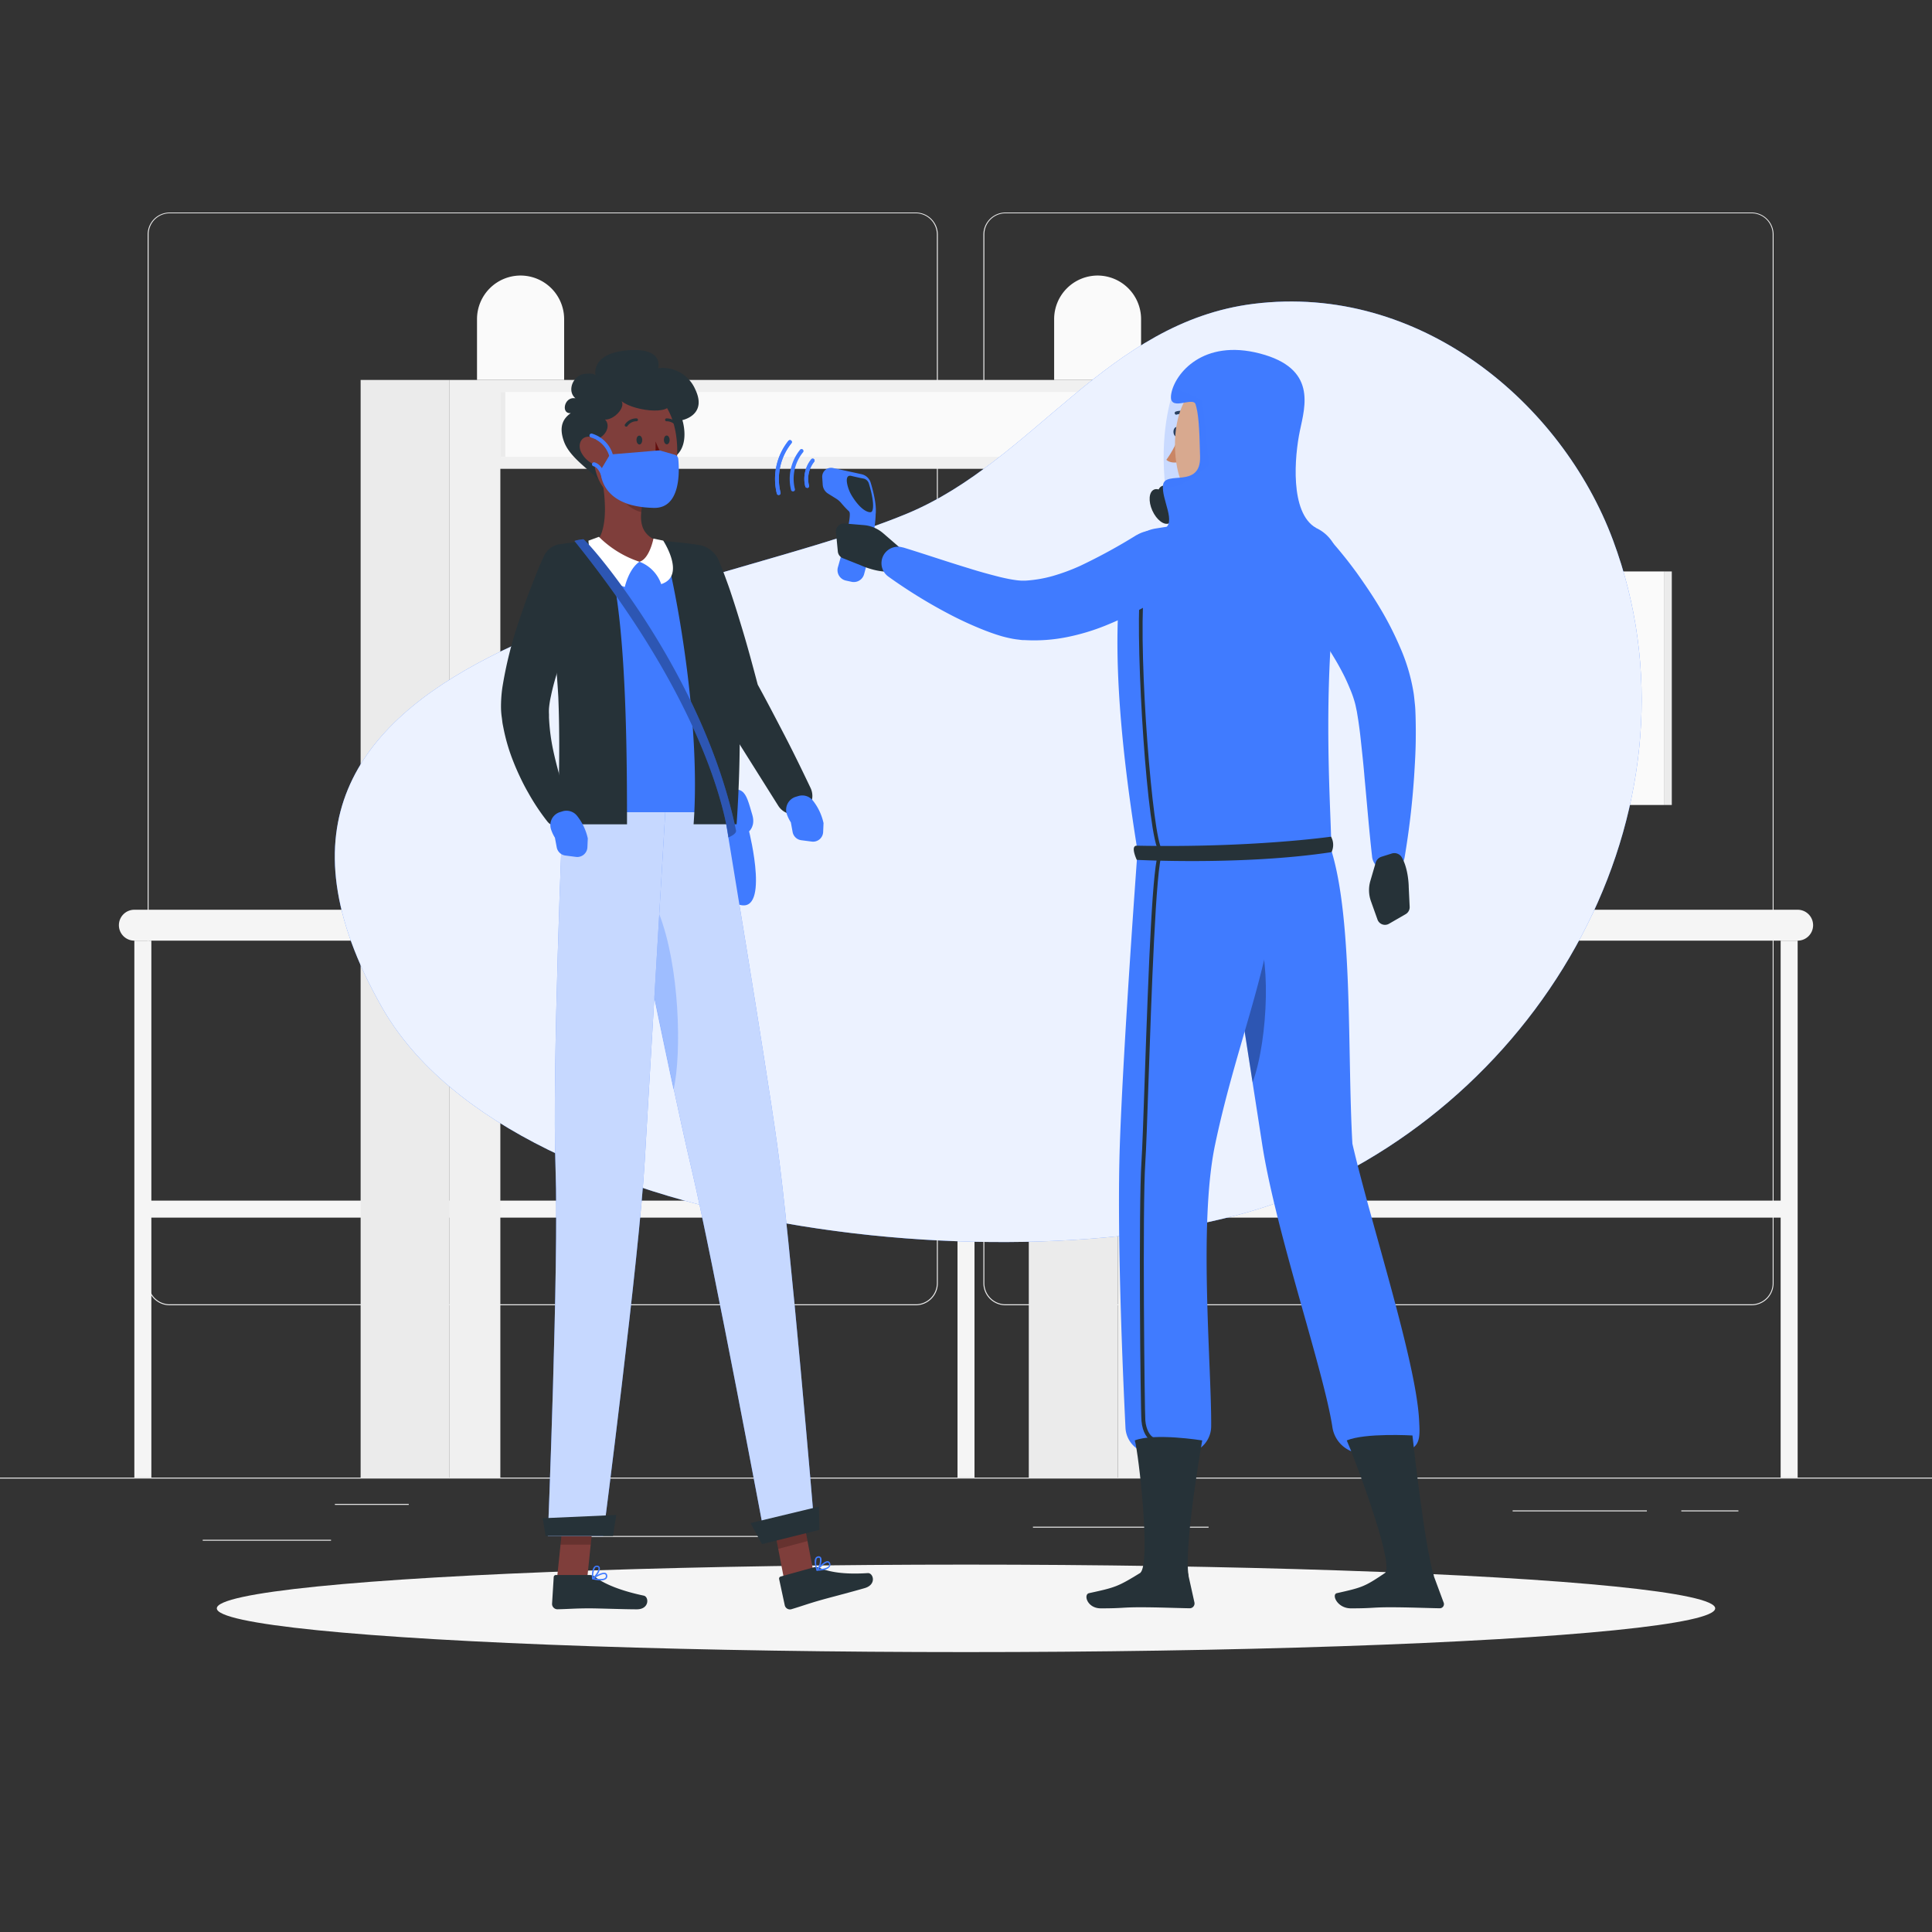 <svg xmlns="http://www.w3.org/2000/svg" viewBox="0 0 500 500"><rect x="0" y="0" width="500" height="500" fill="#333333" stroke="none"/><g id="background-complete"><rect y="382.4" width="500" height="0.25" style="fill:#ebebeb"></rect><path d="M237,337.8H43.91a5.71,5.71,0,0,1-5.7-5.71V60.66A5.71,5.71,0,0,1,43.91,55H237a5.71,5.71,0,0,1,5.71,5.71V332.09A5.71,5.71,0,0,1,237,337.8ZM43.91,55.2a5.46,5.46,0,0,0-5.45,5.46V332.09a5.46,5.46,0,0,0,5.45,5.46H237a5.47,5.47,0,0,0,5.46-5.46V60.66A5.47,5.47,0,0,0,237,55.2Z" style="fill:#ebebeb"></path><path d="M453.31,337.8H260.21a5.72,5.72,0,0,1-5.71-5.71V60.66A5.72,5.72,0,0,1,260.21,55h193.1A5.71,5.71,0,0,1,459,60.66V332.09A5.71,5.71,0,0,1,453.31,337.8ZM260.21,55.2a5.47,5.47,0,0,0-5.46,5.46V332.09a5.47,5.47,0,0,0,5.46,5.46h193.1a5.47,5.47,0,0,0,5.46-5.46V60.66a5.47,5.47,0,0,0-5.46-5.46Z" style="fill:#ebebeb"></path><rect x="52.46" y="398.49" width="33.21" height="0.25" style="fill:#ebebeb"></rect><rect x="146.33" y="397.5" width="54.1" height="0.25" style="fill:#ebebeb"></rect><rect x="86.67" y="389.21" width="19.11" height="0.25" style="fill:#ebebeb"></rect><rect x="435.12" y="390.89" width="14.78" height="0.25" style="fill:#ebebeb"></rect><rect x="391.47" y="390.89" width="34.74" height="0.25" style="fill:#ebebeb"></rect><rect x="267.33" y="395.11" width="45.45" height="0.25" style="fill:#ebebeb"></rect><path d="M465.23,243.44H34.77a4,4,0,0,1-4-4h0a4,4,0,0,1,4-4H465.23a4,4,0,0,1,4,4h0A4,4,0,0,1,465.23,243.44Z" style="fill:#f5f5f5"></path><rect x="460.83" y="243.44" width="4.4" height="138.95" style="fill:#f5f5f5"></rect><rect x="34.77" y="243.44" width="4.4" height="138.95" style="fill:#f5f5f5"></rect><rect x="247.8" y="243.44" width="4.4" height="138.95" style="fill:#f5f5f5"></rect><rect x="247.8" y="99.89" width="4.4" height="426.06" transform="translate(562.92 62.92) rotate(90)" style="fill:#f5f5f5"></rect><rect x="198.33" y="147.89" width="232.44" height="60.44" style="fill:#fafafa"></rect><polygon points="411 178.11 377.52 158.78 377.52 170.33 220.11 170.33 220.11 185.89 377.52 185.89 377.52 197.44 411 178.11" style="fill:#fff"></polygon><rect x="430.78" y="147.89" width="1.89" height="60.44" transform="translate(863.44 356.22) rotate(180)" style="fill:#ebebeb"></rect><rect x="266.25" y="121.33" width="23.03" height="261.07" style="fill:#ebebeb"></rect><polygon points="302.39 98.33 302.39 382.4 289.28 382.4 289.28 121.33 129.49 121.33 129.49 382.4 116.36 382.4 116.36 98.33 302.39 98.33" style="fill:#f0f0f0"></polygon><rect x="93.33" y="98.33" width="23.03" height="284.07" style="fill:#ebebeb"></rect><rect x="129.49" y="101.44" width="159.79" height="16.77" style="fill:#fafafa"></rect><rect x="129.49" y="101.44" width="1.29" height="16.77" style="fill:#ebebeb"></rect><path d="M134.7,71.31h0a11.28,11.28,0,0,0-11.25,11.25V98.33H146V82.56A11.29,11.29,0,0,0,134.7,71.31Z" style="fill:#fafafa"></path><path d="M284.06,71.31h0a11.28,11.28,0,0,0-11.25,11.25V98.33h22.5V82.56A11.28,11.28,0,0,0,284.06,71.31Z" style="fill:#fafafa"></path></g><g id="background-simple"><path d="M234.84,132.88c-54.22,22.66-189.11,34-136.06,127.69,34.78,61.42,176.3,73.52,236.19,49,67.39-27.55,107.28-103.21,82.47-169.78-13.22-35.46-49.9-66.5-93-61.16C286.49,83.36,267.58,119.2,234.84,132.88Z" style="fill:#407BFF"></path><path d="M234.84,132.88c-54.22,22.66-189.11,34-136.06,127.69,34.78,61.42,176.3,73.52,236.19,49,67.39-27.55,107.28-103.21,82.47-169.78-13.22-35.46-49.9-66.5-93-61.16C286.49,83.36,267.58,119.2,234.84,132.88Z" style="fill:#fff;opacity:0.9"></path></g><g id="Shadow"><ellipse id="path" cx="250" cy="416.24" rx="193.89" ry="11.32" style="fill:#f5f5f5"></ellipse></g><g id="character-1"><path d="M184.21,206c8.5-3.53,8.6-1.5,10.5,4.93.84,2.87-.85,4.22-.85,4.22s5.8,23-3.51,18.61S179.83,207.76,184.21,206Z" style="fill:#407BFF"></path><path d="M158.56,128.7c-2.69-5.53-10.67-9-12.62-14.48-1.48-4.12.06-6.08,1.78-7.31-2.61.28-1.73-4.38,1.21-3.83-2.33-1.94-.57-6,2.35-6.32s2.85.51,2.85.51-1.47-5.77,8.2-6.6,8,4.62,8,4.62a9.2,9.2,0,0,1,9.61,5.5c3.18,6.64-3.34,7.93-3.34,7.93s2.71,8.3-4,10.56S158.56,128.7,158.56,128.7Z" style="fill:#263238"></path><polygon points="203.05 409.43 210.63 407.42 207.23 389.68 199.65 391.69 203.05 409.43" style="fill:#7f3e3b"></polygon><path d="M210.51,405.65,202.06,408a.56.56,0,0,0-.42.67l1.46,6.8a1.38,1.38,0,0,0,1.69,1c2.93-.87,4.29-1.43,8-2.47,2.29-.64,7.82-2.07,11-3s2.2-4,.78-3.88c-6.35.4-10-.32-12.6-1.4A2.28,2.28,0,0,0,210.51,405.65Z" style="fill:#263238"></path><polygon points="199.65 391.7 207.23 389.69 208.98 398.83 201.4 400.84 199.65 391.7" style="opacity:0.2"></polygon><path d="M187.42,210.2S198,273.79,201.1,296c3.43,24.3,9.53,97.35,9.53,97.35L198,398.12s-13.46-71.85-19-95.46c-6.06-25.63-19.4-92.46-19.4-92.46Z" style="fill:#407BFF"></path><path d="M187.42,210.2S198,273.79,201.1,296c3.43,24.3,9.53,97.35,9.53,97.35L198,398.12s-13.46-71.85-19-95.46c-6.06-25.63-19.4-92.46-19.4-92.46Z" style="fill:#fff;opacity:0.7"></path><path d="M170.49,236.28c5.39,13.48,6,36.39,3.81,45.77-3.31-15.41-7.1-33.85-10-48.19C165.33,230.18,167.21,228.08,170.49,236.28Z" style="fill:#407BFF;opacity:0.3"></path><polygon points="197.19 399.62 212.07 395.93 211.94 389.91 194.24 394.17 197.19 399.62" style="fill:#263238"></polygon><path d="M213.55,406.22a10.46,10.46,0,0,1-2.08.29.18.18,0,0,1-.17-.1.17.17,0,0,1,0-.2c.19-.23,1.92-2.28,2.94-2.18a.71.71,0,0,1,.54.38,1,1,0,0,1,0,1A2.11,2.11,0,0,1,213.55,406.22Zm-1.67-.1c1.42-.11,2.4-.42,2.65-.87a.64.64,0,0,0-.05-.66.35.35,0,0,0-.26-.2C213.67,404.34,212.6,405.32,211.88,406.12Z" style="fill:#407BFF"></path><path d="M211.51,406.5h-.09a.2.2,0,0,1-.13-.12c0-.09-.81-2.21-.25-3.15a.89.89,0,0,1,.67-.45.7.7,0,0,1,.79.35c.4.77-.29,2.66-.91,3.31A.14.14,0,0,1,211.51,406.5Zm.18-3.33a.54.54,0,0,0-.34.25,4.06,4.06,0,0,0,.17,2.53,3.64,3.64,0,0,0,.65-2.64c0-.1-.14-.2-.4-.16Z" style="fill:#407BFF"></path><path d="M186.06,145.19l.49,1.18.41,1,.77,2.06c.49,1.35,1,2.7,1.43,4.05.91,2.7,1.75,5.39,2.56,8.08,1.66,5.38,3.1,10.79,4.53,16.19l-.61-1.4c2.51,4.54,4.89,9.12,7.27,13.69s4.63,9.2,6.86,13.88a4.78,4.78,0,0,1-8.37,4.59l-16.3-25.92a4.91,4.91,0,0,1-.48-1l-.13-.39-2.58-7.81-2.66-7.74c-.9-2.57-1.84-5.12-2.78-7.64-.47-1.26-.95-2.51-1.43-3.74l-.74-1.82-.37-.87-.33-.73-.12-.26A6.85,6.85,0,0,1,186,145Z" style="fill:#263238"></path><polygon points="144.16 408.51 151.97 408.51 153.84 390.42 146.03 390.42 144.16 408.51" style="fill:#7f3e3b"></polygon><path d="M152.66,407.61h-8.78a.56.56,0,0,0-.58.53l-.43,6.95a1.4,1.4,0,0,0,1.37,1.39c3.06-.06,4.52-.24,8.38-.24,2.37,0,8.91.25,12.19.25s3.19-3.24,1.8-3.54c-6.23-1.31-10.4-3.13-12.61-4.86A2.22,2.22,0,0,0,152.66,407.61Z" style="fill:#263238"></path><polygon points="146.03 390.43 153.84 390.43 152.88 399.75 145.06 399.75 146.03 390.43" style="opacity:0.2"></polygon><path d="M172.17,210.2s-4,67.87-5.31,90.24c-1.39,24.49-10.77,97.06-10.77,97.06H141.78s2.86-70.59,2-94.84c-.94-26.32,1.86-92.46,1.86-92.46Z" style="fill:#407BFF"></path><path d="M172.17,210.2s-4,67.87-5.31,90.24c-1.39,24.49-10.77,97.06-10.77,97.06H141.78s2.86-70.59,2-94.84c-.94-26.32,1.86-92.46,1.86-92.46Z" style="fill:#fff;opacity:0.7"></path><polygon points="141.2 397.5 158.65 397.5 159.5 392.07 140.46 392.92 141.2 397.5" style="fill:#263238"></polygon><path d="M155.42,409a9.78,9.78,0,0,1-2.08-.28.17.17,0,0,1-.13-.14.18.18,0,0,1,.07-.19c.25-.17,2.46-1.68,3.42-1.31a.7.7,0,0,1,.42.52,1,1,0,0,1-.23,1A2.1,2.1,0,0,1,155.42,409Zm-1.58-.54c1.4.28,2.43.23,2.8-.13a.64.64,0,0,0,.12-.65.32.32,0,0,0-.2-.26C156.05,407.19,154.75,407.85,153.84,408.43Z" style="fill:#407BFF"></path><path d="M153.38,408.7l-.08,0a.23.23,0,0,1-.1-.15c0-.1-.18-2.34.61-3.1a.91.91,0,0,1,.77-.26.71.71,0,0,1,.66.55c.18.86-1,2.49-1.76,2.95A.17.17,0,0,1,153.38,408.7Zm1.07-3.17a.53.53,0,0,0-.39.16,4.06,4.06,0,0,0-.51,2.48c.68-.57,1.45-1.81,1.33-2.37,0-.11-.08-.23-.34-.27Z" style="fill:#407BFF"></path><path d="M184.14,146.73a7.61,7.61,0,0,0-5.77-5.22,46.82,46.82,0,0,0-5.85-1,156.76,156.76,0,0,0-17.75,0c-3.1.15-6.26.53-8.78.9h-.09a5,5,0,0,0-4.18,5.79,245.79,245.79,0,0,1,3.85,31.67c.61,15.46-.22,27.6.07,31.33h41.78C190,172.47,186.69,155.32,184.14,146.73Z" style="fill:#407BFF"></path><path d="M156,139.76c5.67,13.35,6.3,47.15,6.27,73.58H144.56c-.32-3.94.57-16.74-.07-33a261.47,261.47,0,0,0-4.06-33.39,5.25,5.25,0,0,1,4.4-6.11h.1c2.66-.39,6-.79,9.25-.95Z" style="fill:#263238"></path><path d="M186.28,146.92a8.82,8.82,0,0,0-6.33-6,78.81,78.81,0,0,0-8.4-.86c3.34,11.58,9.9,46.9,7.95,73.26h11.14C193.28,173.79,188.77,154.15,186.28,146.92Z" style="fill:#263238"></path><path d="M171.68,140.44c-5.16-1.22-6.07-4.42-5.72-7.92a20.32,20.32,0,0,1,.41-2.62l-6.47-5.37-4.75-3.94c1.31,5.72,2.8,16.14-1.07,20,0,0,3.2,5.27,12,4.79C173.59,144.94,171.68,140.44,171.68,140.44Z" style="fill:#7f3e3b"></path><path d="M161.7,151.9s1-4.63,3.79-6.52A26.75,26.75,0,0,1,155,138.93l-2.71,1A13.28,13.28,0,0,0,161.7,151.9Z" style="fill:#fff"></path><path d="M171.12,151.17a9.5,9.5,0,0,0-5.63-5.79c2.61-.74,3.62-6,3.62-6l2.53.53S177.65,149.06,171.12,151.17Z" style="fill:#fff"></path><path d="M166.37,129.9a20.32,20.32,0,0,0-.41,2.62c-2.41-.49-5.64-3.06-6-5.53a11.77,11.77,0,0,1-.08-2.46Z" style="opacity:0.2"></path><path d="M153.09,111.06c.43,7.76.28,12.31,4.16,16.45a10.11,10.11,0,0,0,17.3-4.59c1.7-6.89.73-18.42-6.82-21.82A10.23,10.23,0,0,0,153.09,111.06Z" style="fill:#7f3e3b"></path><path d="M152.79,114.08c4-.41,5.43-3.91,3.8-5.5,2.2.13,5.32-3,4.28-4.75,3.54,2.84,14.88,3.8,12-.58s-12.22-7.52-18.79-2.17S150,113,152.79,114.08Z" style="fill:#263238"></path><path d="M150.46,117.15a6.84,6.84,0,0,0,3.62,3.18c2,.71,2.94-1.09,2.32-3.1-.56-1.81-2.28-4.36-4.26-4.21S149.49,115.33,150.46,117.15Z" style="fill:#7f3e3b"></path><path d="M164.72,113.85c0,.64.32,1.16.74,1.18s.74-.48.75-1.11-.33-1.16-.74-1.18S164.72,113.22,164.72,113.85Z" style="fill:#263238"></path><path d="M171.81,113.82c0,.63.33,1.16.74,1.17s.75-.48.75-1.11-.32-1.15-.74-1.17S171.82,113.19,171.81,113.82Z" style="fill:#263238"></path><path d="M169.66,114.22a23.3,23.3,0,0,0,3,5.52,3.6,3.6,0,0,1-3,.44Z" style="fill:#630f0f"></path><path d="M168.37,122.15a5.41,5.41,0,0,1-4.06-1.27.18.18,0,0,1,0-.26.19.19,0,0,1,.26,0,5.19,5.19,0,0,0,4.46,1.07.18.18,0,0,1,.22.14.19.19,0,0,1-.15.22A6.64,6.64,0,0,1,168.37,122.15Z" style="fill:#263238"></path><path d="M162,110.4a.35.35,0,0,1-.17-.06.37.37,0,0,1-.08-.52,3.57,3.57,0,0,1,3-1.54.37.37,0,0,1,.35.4.38.38,0,0,1-.4.34,2.82,2.82,0,0,0-2.31,1.23A.35.35,0,0,1,162,110.4Z" style="fill:#263238"></path><path d="M175.3,110.36a.36.36,0,0,1-.32-.13,3.13,3.13,0,0,0-2.45-1.21.36.36,0,0,1-.4-.34.37.37,0,0,1,.33-.4h0a3.85,3.85,0,0,1,3.08,1.48.37.37,0,0,1-.05.52A.32.32,0,0,1,175.3,110.36Z" style="fill:#263238"></path><path d="M153,150.11c-2,4.94-4,10.09-5.8,15.14-.94,2.52-1.8,5.06-2.62,7.56s-1.52,5-2,7.35a23.61,23.61,0,0,0-.5,3.16,12.62,12.62,0,0,0,0,1.55v.87l.05.89a51.52,51.52,0,0,0,1,7.36c.53,2.51,1.18,5,1.92,7.6s1.62,5.15,2.45,7.57l.07.2a3.42,3.42,0,0,1-5.92,3.23,56.4,56.4,0,0,1-4.93-7.41c-.74-1.28-1.42-2.59-2.06-3.94s-1.25-2.72-1.8-4.13a48.53,48.53,0,0,1-2.61-8.92c-.08-.39-.16-.78-.22-1.18l-.15-1.22a19.33,19.33,0,0,1-.22-2.62A35.16,35.16,0,0,1,130,178a104.84,104.84,0,0,1,4.29-17.25c.92-2.73,1.84-5.43,2.88-8.09s2-5.28,3.26-8A6.85,6.85,0,0,1,153,150.06Z" style="fill:#263238"></path><path d="M143.61,216.79l.47,2.5a2.62,2.62,0,0,0,2.24,2.12l2.7.35a2.63,2.63,0,0,0,3-2.48l.1-2.3h0a14.22,14.22,0,0,0-2.78-5.85,3.5,3.5,0,0,0-3.77-1.16l-.64.2a3.52,3.52,0,0,0-2.32,4.48A10.2,10.2,0,0,0,143.61,216.79Z" style="fill:#407BFF"></path><path d="M204.67,212.83l.46,2.5a2.62,2.62,0,0,0,2.24,2.12l2.71.35a2.61,2.61,0,0,0,2.95-2.48l.1-2.3h0a14.27,14.27,0,0,0-2.77-5.85,3.5,3.5,0,0,0-3.77-1.15l-.64.19a3.52,3.52,0,0,0-2.32,4.48A10.2,10.2,0,0,0,204.67,212.83Z" style="fill:#407BFF"></path><path d="M157.53,118.18l-1.9,3.19a1.3,1.3,0,0,0-.18.69c.06,1.8,1.07,9.14,13.79,9.38,7,.14,6.59-9.63,6.3-12.65a1.28,1.28,0,0,0-.93-1.11l-3.7-1.06a1.44,1.44,0,0,0-.46-.05l-11.92,1A1.28,1.28,0,0,0,157.53,118.18Z" style="fill:#407BFF"></path><path d="M158.18,118.47a.49.49,0,0,1-.49-.38,7.11,7.11,0,0,0-4.75-4.87.5.5,0,1,1,.27-1,8,8,0,0,1,5.45,5.61.49.49,0,0,1-.37.6Z" style="fill:#407BFF"></path><path d="M156.26,124.14a.5.5,0,0,1-.49-.4s-.58-2.64-2.18-3.08a.5.5,0,0,1,.27-1c2.19.61,2.86,3.71,2.89,3.85a.5.5,0,0,1-.39.59Z" style="fill:#407BFF"></path><path d="M151,139.56c2.83,2.25,31.33,35.94,39.5,75.44,0,1-2,1.71-2,1.71S185.73,186,148.68,140A9.49,9.49,0,0,1,151,139.56Z" style="fill:#407BFF"></path><path d="M151,139.56c2.83,2.25,31.33,35.94,39.5,75.44,0,1-2,1.71-2,1.71S185.73,186,148.68,140A9.49,9.49,0,0,1,151,139.56Z" style="opacity:0.3"></path></g><g id="character-2"><path d="M344.16,139.63c.72.8,1.28,1.44,1.89,2.16s1.17,1.4,1.74,2.11c1.15,1.41,2.24,2.87,3.32,4.33,2.13,3,4.18,6,6.06,9.17a82.88,82.88,0,0,1,5.15,10.08,48.15,48.15,0,0,1,3.49,11.68c.18,1.07.24,2,.36,3.05s.13,1.9.17,2.85c.05,1.85.08,3.67.06,5.45,0,3.58-.22,7.1-.44,10.6a208.42,208.42,0,0,1-2.46,20.82,4.25,4.25,0,0,1-8.41-.24v-.06c-.77-6.8-1.31-13.66-1.95-20.4-.27-3.38-.65-6.73-1-10-.17-1.65-.39-3.25-.62-4.83l-.37-2.28c-.16-.68-.28-1.42-.44-2a27.27,27.27,0,0,0-1.31-3.8c-.54-1.31-1.13-2.65-1.83-4s-1.42-2.67-2.23-4-1.61-2.67-2.49-4c-1.74-2.64-3.59-5.28-5.53-7.86-1-1.3-2-2.58-3-3.85l-1.5-1.9-1.44-1.78-.17-.22a8.5,8.5,0,0,1,12.91-11Z" style="fill:#407BFF"></path><path d="M305.35,111.76c0,.7-.35,1.27-.8,1.28s-.84-.55-.86-1.25.35-1.27.8-1.28S305.33,111.06,305.35,111.76Z" style="fill:#263238"></path><path d="M305.07,113a25,25,0,0,1-3.22,6c1.26,1.13,3.35.56,3.35.56Z" style="fill:#ed893e"></path><path d="M307.81,107.83a.43.43,0,0,1-.31-.07,3.22,3.22,0,0,0-2.93-.47.41.41,0,0,1-.53-.23.4.4,0,0,1,.22-.53,4.1,4.1,0,0,1,3.71.55.42.42,0,0,1-.16.75Z" style="fill:#263238"></path><path d="M325.6,114.43c-.44,6.45.07,19.47,5,23.12,0,0-1.21,5.26-12.9,6.73-12.86,1.61-6.95-5.61-6.95-5.61,6.81-2.56,6-7.75,4.13-12.48Z" style="fill:#ffb573"></path><path d="M297.19,406.38h9.47a.76.76,0,0,1,.74.59l1.71,7.71a1.25,1.25,0,0,1-1.24,1.54c-3.42-.06-8.35-.26-12.65-.26-5,0-4.44.28-10.32.28-3.56,0-4.55-3.6-3.06-3.93,6.78-1.48,7.4-1.64,13.27-5.25A3.93,3.93,0,0,1,297.19,406.38Z" style="fill:#263238"></path><path d="M337.83,135.82a139,139,0,0,0-39,1,10.11,10.11,0,0,0-8.07,8.22c-3.84,22.22.15,53.53,3.62,75.1h50.13c.29-6.49-2.82-41.28,1.86-72.81A10.1,10.1,0,0,0,337.83,135.82Z" style="fill:#407BFF"></path><path d="M219.78,132.38c.77,1-1.61,9.79-2.93,14.42a2.76,2.76,0,0,0,2.06,3.45l1.47.32a2.75,2.75,0,0,0,3.24-1.95c1.11-4,3.1-11.83,3-16.16C221.76,132.35,219.78,132.38,219.78,132.38Z" style="fill:#407BFF"></path><path d="M215.59,121.12l7.37,1.6a3.2,3.2,0,0,1,2.37,2.18c1.07,3.54,2.88,11-1.18,10.11-2.66-.58-5.28-3.43-6.38-4.75a5.75,5.75,0,0,0-1.36-1.2l-2.12-1.32a2.94,2.94,0,0,1-1.37-2.27l-.13-1.93A2.31,2.31,0,0,1,215.59,121.12Z" style="fill:#407BFF"></path><path d="M223.51,123.86a1.85,1.85,0,0,1,1.35,1.26c1.37,4.5,1.25,6.74.74,7.3-.06.06-.2.21-.74.1-2.08-.46-4.13-3.64-4.75-4.83-.85-1.66-1.75-5,.23-4.52S223.51,123.86,223.51,123.86Z" style="fill:#263238"></path><path d="M233.07,141.9l-4.63-4a8.73,8.73,0,0,0-4.86-2l-5-.42a2.07,2.07,0,0,0-2.23,2.26l.48,5a2.09,2.09,0,0,0,1.3,1.72l4.7,1.87s5.72,2.65,9.53,1.17Z" style="fill:#263238"></path><path d="M356,223.35,354.64,228a8.52,8.52,0,0,0,.17,5.26l1.68,4.71a2.06,2.06,0,0,0,3,1.09l4.33-2.5a2.08,2.08,0,0,0,1-1.89l-.24-5.05s0-4.61-1.79-7.73a2.24,2.24,0,0,0-2.61-1l-2.7.85A2.28,2.28,0,0,0,356,223.35Z" style="fill:#263238"></path><path d="M300,220.49c-3.06-3.55-6.17-52.16-5-67.53l1,.08c-1.39,17.69,2.31,64,4.72,66.8Z" style="fill:#263238"></path><path d="M303.29,152.72a91.4,91.4,0,0,1-17.15,9.16,55.87,55.87,0,0,1-10,3,43,43,0,0,1-10.86.78c-.48,0-.86,0-1.51-.11l-.87-.1-.79-.13c-1-.19-1.95-.41-2.84-.66-1.75-.51-3.34-1.09-4.88-1.7a92.31,92.31,0,0,1-8.68-4,132.17,132.17,0,0,1-15.83-9.76,4.26,4.26,0,0,1,3.75-7.52l.1,0c5.67,1.74,11.34,3.68,16.9,5.36,2.76.88,5.54,1.63,8.18,2.3,1.32.31,2.62.59,3.79.75a15.23,15.23,0,0,0,1.59.17l.33,0,.25,0c.1,0,.47,0,.74,0a33.36,33.36,0,0,0,7-1.21,51.64,51.64,0,0,0,7.13-2.65,145.88,145.88,0,0,0,14.52-7.94l.05,0a8.5,8.5,0,0,1,9.07,14.37Z" style="fill:#407BFF"></path><path d="M328.64,109.79c-.35,8.6-.12,13.65-4.36,18.15-6.39,6.76-17.07,3.05-19.3-5.48-2-7.67-1.1-20.44,7.24-24A11.74,11.74,0,0,1,328.64,109.79Z" style="fill:#ffb573"></path><path d="M360.44,406.38h9.46a.92.92,0,0,1,.83.59l2.86,7.71a1.08,1.08,0,0,1-1,1.54c-3.42-.06-8.39-.26-12.68-.26-5,0-4.4.28-10.29.28-3.56,0-5.08-3.6-3.64-3.93,6.56-1.48,7.16-1.64,12.49-5.25A3.48,3.48,0,0,1,360.44,406.38Z" style="fill:#263238"></path><path d="M314.79,220.17s7.79,49.64,11.84,75.83c3.52,22.83,16,58.75,18.21,73.46a8,8,0,0,0,7.72,6.71L364,375.4c3.77-.93,3.46-4,3.26-7.9-.8-15.31-12.52-51-17.26-71.5-1.34-23.62.18-57.44-5.42-75.83Z" style="fill:#407BFF"></path><path d="M324.63,240.33c-1.46-1.86-3.76-.39-6.26,2.58,1.75,11.24,3.9,25,5.8,37.22C328.34,268.78,329,245.87,324.63,240.33Z" style="opacity:0.3"></path><path d="M365.54,371.5s-12.22-.72-17,1.28c1.48,3.22,12.36,31.78,9.94,34.28l12.62.82C368.62,400,365.54,371.5,365.54,371.5Z" style="fill:#263238"></path><path d="M294.4,220.17s-3.66,49.45-4.58,75.89c-.8,23.06.73,58.69,1.45,73.4a7,7,0,0,0,7.05,6.71h8.06a7.07,7.07,0,0,0,7.07-7c.13-15.26-3.31-52.32,1-72.87,6.1-29.16,16.57-50.41,16.16-76.13Z" style="fill:#407BFF"></path><path d="M311.13,372.78s-12.34-2-17.45,0c1,3.22,4.22,31.78,1.43,34.28l12.49.82C306.32,400,311.13,372.78,311.13,372.78Z" style="fill:#263238"></path><path d="M303,130c1.09,2.41.9,4.85-.42,5.44s-3.26-.88-4.35-3.29-.9-4.85.42-5.44S301.87,127.61,303,130Z" style="fill:#263238"></path><path d="M305.05,129.08c1.08,2.41.89,4.85-.42,5.44s-3.27-.88-4.35-3.29-.9-4.85.41-5.44S304,126.67,305.05,129.08Z" style="fill:#263238"></path><path d="M301,137c3.8-1.54-.55-7.76,0-11.53s9.75,1.06,9.58-7.26-.49-11.39-1.17-13.58-7.24,2.37-6.28-2.8,8.23-14.19,22.95-10.34,11.69,13.53,10.33,20-2.68,21.2,4.16,25.12C333.7,141,317.86,143.12,301,137Z" style="fill:#407BFF"></path><path d="M304,100.33c-1,2.33-4,12.17-2.38,26,5.11-.06,11.27-6,11.27-6l-1.72-16.77Z" style="fill:#407BFF;opacity:0.2"></path><path d="M201.53,128.11a.5.5,0,0,1-.49-.38,15.79,15.79,0,0,1,3-13.64.51.51,0,0,1,.71-.08.49.49,0,0,1,.07.7A14.77,14.77,0,0,0,202,127.49a.49.49,0,0,1-.36.6Z" style="fill:#407BFF"></path><path d="M205.21,127.18a.5.5,0,0,1-.49-.38A12,12,0,0,1,207,116.46a.51.51,0,1,1,.79.63,10.9,10.9,0,0,0-2.07,9.47.48.48,0,0,1-.36.6Z" style="fill:#407BFF"></path><path d="M208.89,126.25a.5.5,0,0,1-.49-.37,8.07,8.07,0,0,1,1.54-7,.49.49,0,1,1,.77.62,7.13,7.13,0,0,0-1.34,6.17.5.5,0,0,1-.36.61Z" style="fill:#407BFF"></path><path d="M201.53,128.11a.5.5,0,0,1-.49-.38,15.79,15.79,0,0,1,3-13.64.51.51,0,0,1,.71-.08.49.49,0,0,1,.07.7A14.77,14.77,0,0,0,202,127.49a.49.49,0,0,1-.36.6Z" style="fill:#407BFF"></path><path d="M208.89,126.25a.5.5,0,0,1-.49-.37,8.07,8.07,0,0,1,1.54-7,.49.49,0,1,1,.77.62,7.13,7.13,0,0,0-1.34,6.17.5.5,0,0,1-.36.61Z" style="fill:#407BFF"></path><path d="M294.2,218.86c-1.76,0,0,3.67,0,3.67s27.62,1.47,50.4-2a4.36,4.36,0,0,0-.13-4S324.2,219.45,294.2,218.86Z" style="fill:#263238"></path><path d="M298.13,373c-1.14-.55-2.46-2.22-2.72-5.3s-.78-55.58,0-67c.22-3.3.49-11,.82-20.84,1.06-31,2.07-56.94,3.71-59.34l.82.57c-1.61,2.35-2.81,37.69-3.53,58.81-.33,9.8-.6,17.55-.82,20.87-.79,11.48-.18,64.78,0,66.82.21,2.48,1.23,4,2.15,4.47Z" style="fill:#263238"></path></g></svg>